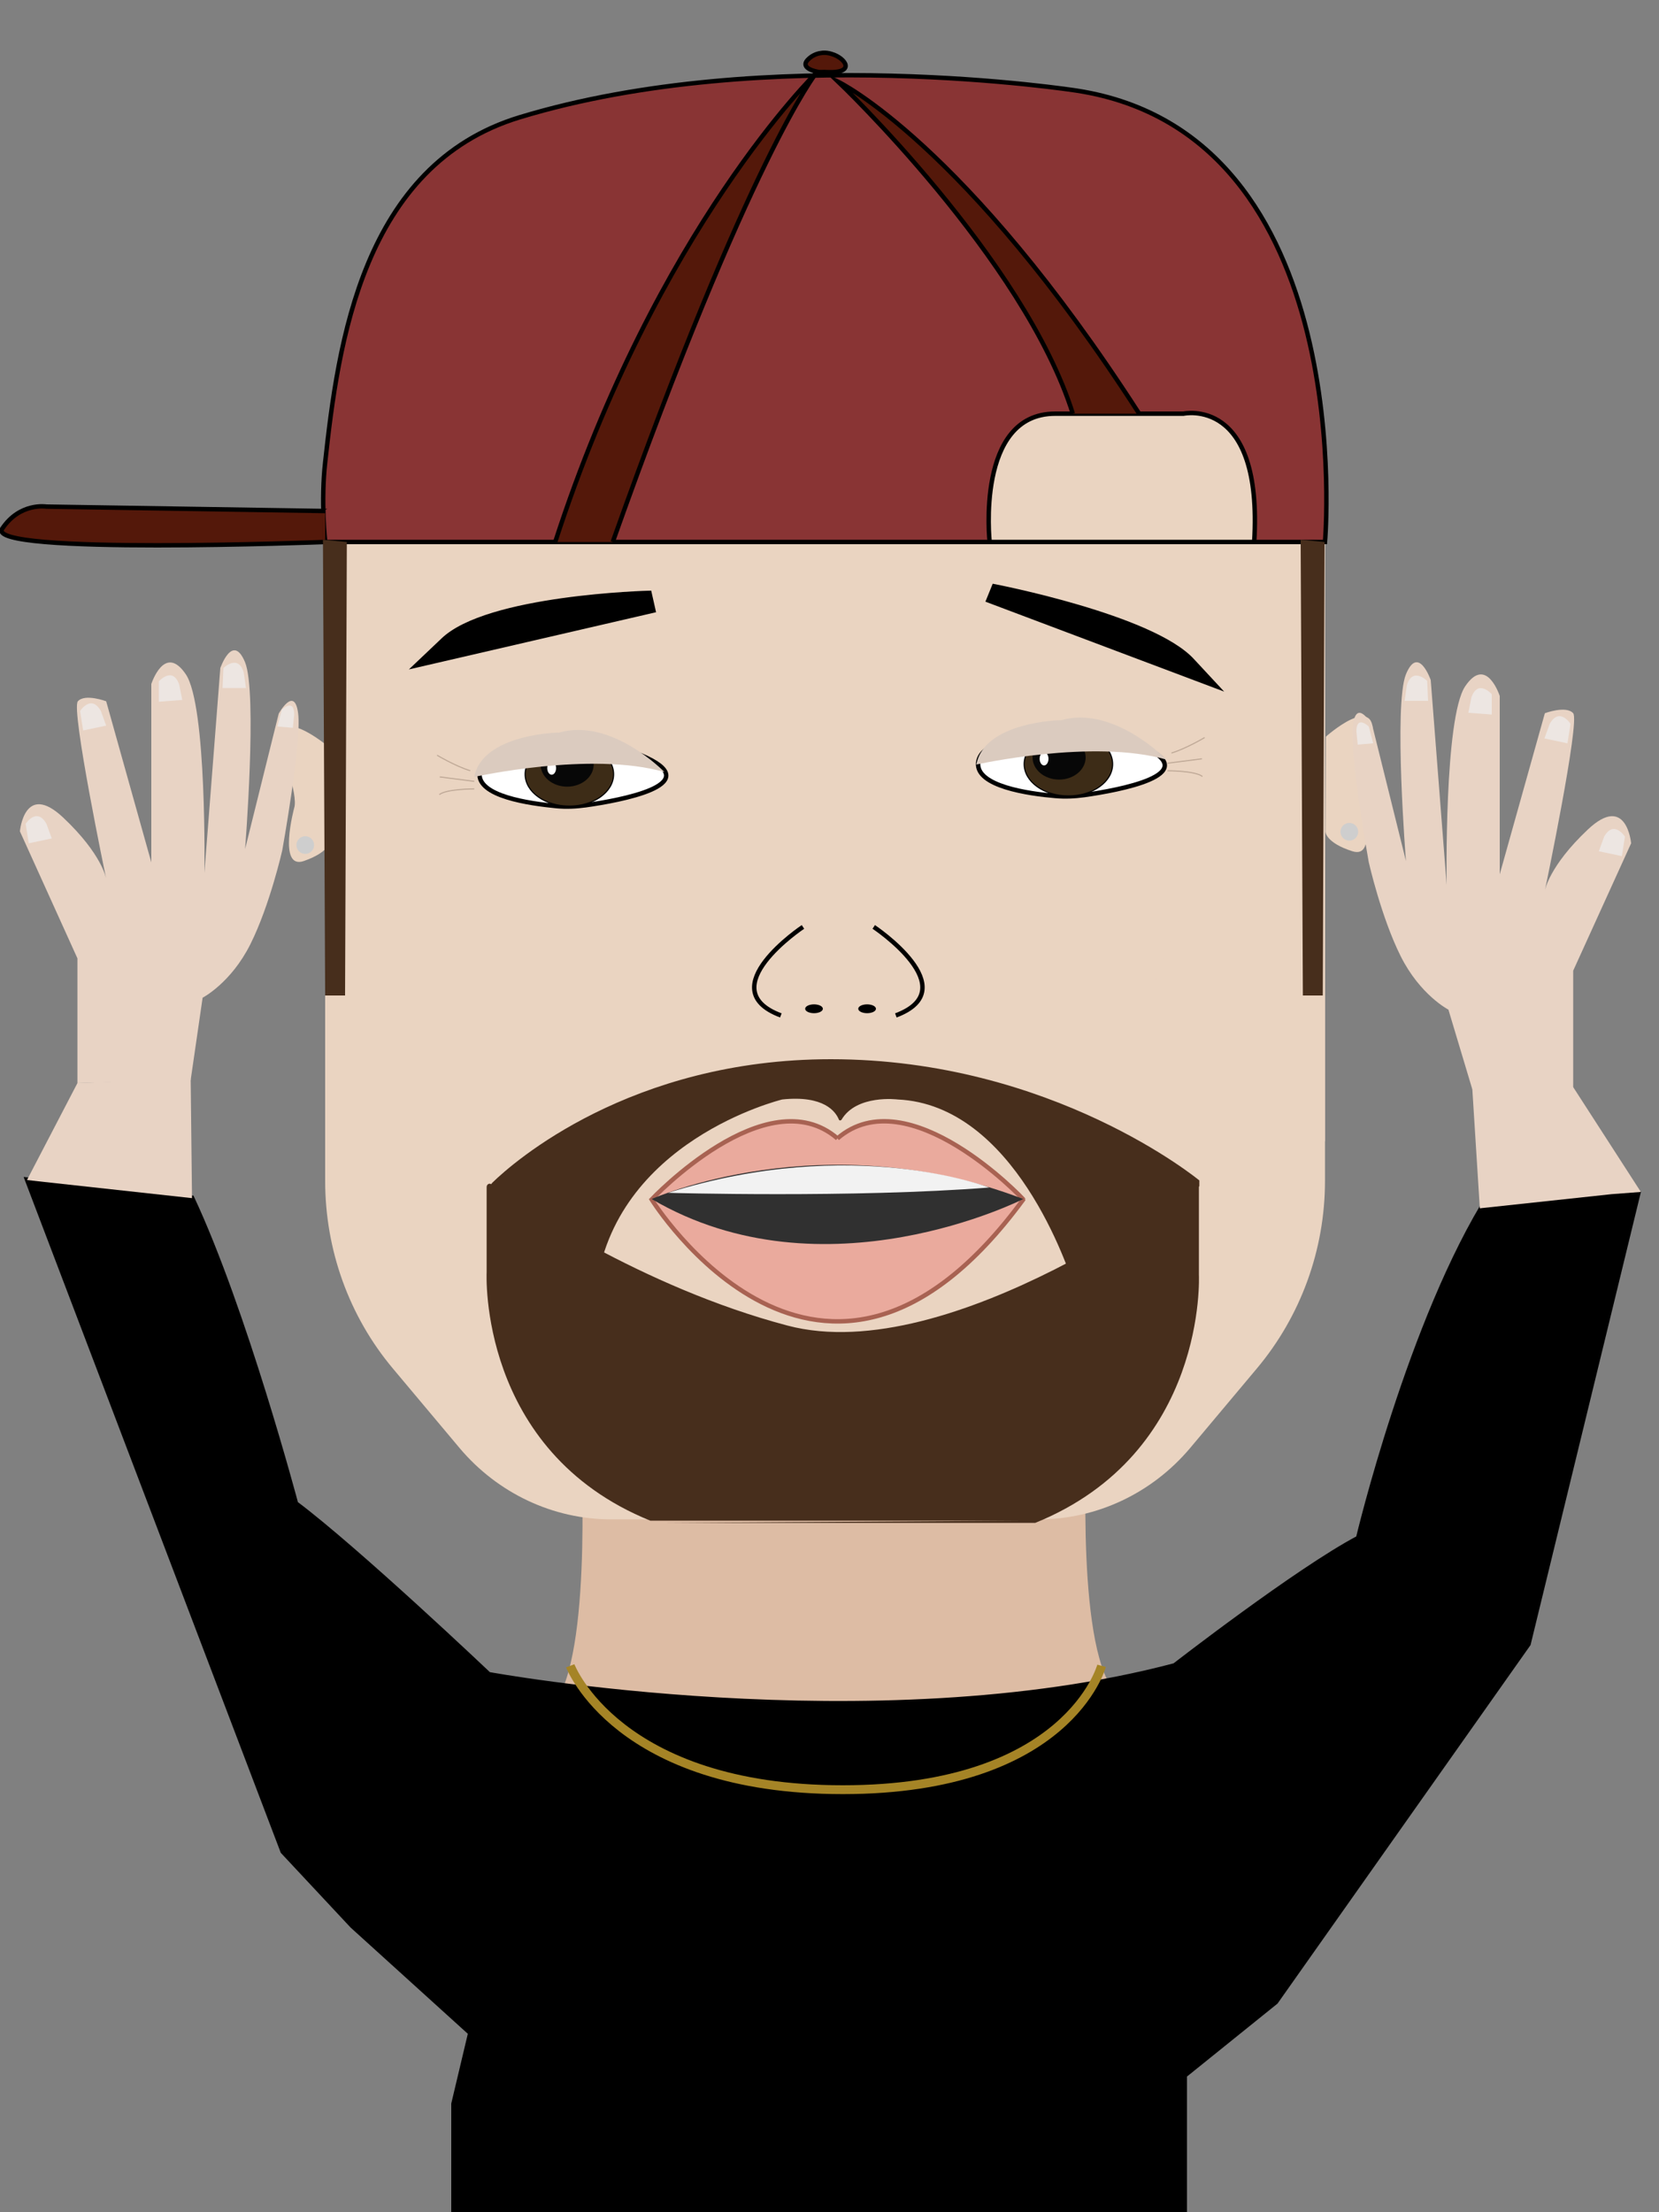 <?xml version="1.0" encoding="utf-8"?>
<!-- Generator: Adobe Illustrator 23.0.2, SVG Export Plug-In . SVG Version: 6.00 Build 0)  -->
<svg version="1.1" id="Layer_1" xmlns="http://www.w3.org/2000/svg" xmlns:xlink="http://www.w3.org/1999/xlink" x="0px" y="0px"
	 viewBox="0 0 375 500" style="enable-background:new 0 0 375 500;" xml:space="preserve">
<rect x="0" y="0" width="375" height="500" fill="#808080" stroke="none"/>
<style type="text/css">
	.st0{fill:#DDBCA4;}
	.st1{fill:#EAD4C1;}
	.st2{fill:#893434;stroke:#000000;stroke-miterlimit:10;}
	.st3{fill:#54180A;stroke:#000000;stroke-miterlimit:10;}
	.st4{fill:#EAD4C1;stroke:#000000;stroke-miterlimit:10;}
	.st5{stroke:#000000;stroke-miterlimit:10;}
	.st6{fill:#FFFFFF;stroke:#000000;stroke-miterlimit:10;}
	.st7{fill:none;stroke:#000000;stroke-miterlimit:10;}
	.st8{fill:#EAAA9D;stroke:#A86252;stroke-miterlimit:10;}
	.st9{fill:#3D2C17;stroke:#000000;stroke-width:0.25;stroke-miterlimit:10;}
	.st10{fill:#070707;}
	.st11{fill:#472E1C;}
	.st12{fill:#FFFFFF;}
	.st13{fill:none;stroke:#A58426;stroke-width:2;stroke-miterlimit:10;}
	.st14{fill:#CECECE;}
	.st15{fill:none;stroke:#BC7261;stroke-miterlimit:10;}
	.st16{fill:#303030;}
	.st17{fill:#F2F2F2;}
	.st18{fill:#DBCBBF;}
	.st19{fill:none;stroke:#BFA997;stroke-width:0.25;stroke-miterlimit:10;}
	.st20{fill:#E8D3C4;}
	.st21{fill:#EDE6E2;}
</style>
<path class="st0" d="M245.8,322.5c0,0-2.8,45.5,5.2,58.5l-18.9,5.5C177.6,397.5,126,384,126,384c8-13,5.2-58.5,5.2-58.5"/>
<g id="ears">
	<path class="st1" d="M73.9,168.5c0,0-11.8-9.8-10.6,0.2c0,0,4.2,10.9,3.2,13.9c0,0-3.8,14.1,2.2,12c6-2.1,5.9-4.6,5.9-4.6"/>
	<path class="st1" d="M299.7,166.5c0,0,11.4-10.2,10.6-0.2c0,0-3.8,11.1-2.8,14.1c0,0,4.2,13.9-1.8,12c-6-1.9-6.1-4.4-6.1-4.4"/>
</g>
<path class="st1" d="M73.5,122.5v144.4c0,15.6,5.4,30.6,15.3,42.4l15.1,18c8.6,10.2,21.1,16.1,34.2,16.1H231"/>
<polygon class="st1" points="73.5,122.5 299.5,122.5 299.5,257.9 214,324 78,236 82,137 "/>
<path class="st1" d="M299.5,122.5v144.4c0,15.6-5.5,30.6-15.4,42.4l-15.1,18c-8.6,10.2-21.1,16.1-34.2,16.1H214"/>
<path class="st2" d="M73.5,122.5h226c0,0,8-92-56-102c0,0-70-11-126,6c-35.6,10.8-41.1,51.2-44,78C72.5,113.4,73.5,122.5,73.5,122.5
	z"/>
<path class="st3" d="M73.5,115.5l-63-1c0,0-6-1-10,5s73,3,73,3S73.5,118.5,73.5,115.5z"/>
<path class="st4" d="M283.5,122.5c2-33-16-29-16-29s-11,0-29,0s-14.8,29-14.8,29H283.5z"/>
<path class="st3" d="M184.7,16.2c-1.5-0.3-3.8-1.2-1.9-2.9c1.4-1.3,3.4-1.7,5.2-1.1c3.1,0.9,5.6,4.4-1.1,4.1
	C186.1,16.2,185.4,16.4,184.7,16.2z"/>
<path class="st3" d="M138.5,122.5c30.9-87,46-106,46-106s-36,35-59,106"/>
<path class="st3" d="M242.5,93.5c-11-35-53-75-53-75s28.6,13.8,68,75"/>
<path class="st5" d="M146.8,134c0,0-36.8,0.9-46.8,10.8l-5.9,5.6l53.6-12.4L146.8,134z"/>
<path class="st5" d="M224.7,132.5c0,0,35.9,6.9,44.9,16.9l5.3,5.7l-51.5-19.4L224.7,132.5z"/>
<path class="st6" d="M221.1,172.4c0.2-2,2.1-3.7,4.8-4.4c6.2-1.8,20.8-4.8,33,1c12.9,6.1-6,9.6-13.8,10.7c-2.2,0.3-4.4,0.4-6.6,0.2
	C232.5,179.4,220.6,177.7,221.1,172.4z"/>
<path class="st7" d="M181.5,209.5c0,0-21,14-5,20"/>
<path class="st7" d="M197.5,209.5c0,0,21,14,5,20"/>
<ellipse cx="184" cy="228" rx="2" ry="1"/>
<ellipse cx="196" cy="228" rx="2" ry="1"/>
<path class="st8" d="M189.3,257.3c-16-13.8-42,13.8-42,13.8s38.5,62,84,0C231.3,271,205.3,243.5,189.3,257.3"/>
<ellipse class="st9" cx="241.5" cy="172.7" rx="10" ry="7.2"/>
<ellipse class="st10" cx="239.4" cy="171.2" rx="6" ry="5"/>
<polygon class="st11" points="78.4,122.5 78,225 73.5,225 73,122 "/>
<polygon class="st11" points="299.4,122.5 299,225 294.5,225 294,122 "/>
<path class="st11" d="M231,343.7h-84c-39-15.8-37-56.1-37-56.1v-13.1v-6.2c0-0.6,0.6-1,1.1-0.6c5.7,4,33.9,23.2,66.9,31.9
	c37,9.8,93-32.7,93-32.7v21.2c0,0,2,40.3-37,56.1h-84"/>
<path class="st11" d="M110.9,269.2c-0.2-0.7-0.1-1.4,0.4-1.9c4.7-4.6,31.2-27.9,76.5-27.9c50.2,0,83.3,27.4,83.3,27.4v1.3
	l-27.8,23.2c-0.2,0.1-0.4,0.1-0.4-0.2c-1.4-4.4-13.6-41.4-40-42.6c0,0-9.3-1.2-12.7,4.6c-0.2,0.2-0.5,0.2-0.6-0.1
	c-0.7-1.7-3.3-5.5-12.8-4.5c0,0,0,0,0,0c-0.3,0.1-38.1,9.3-42.1,43.1C130.9,322.6,113.7,277,110.9,269.2z"/>
<path class="st5" d="M288.4,452.5l57.1-80.9l24.8-101.8h-33.5c-18.1,28.5-29.8,77.8-29.8,77.8c-13.8,7.3-41.5,28.8-41.5,28.8
	c-68,18-155,2-155,2s-29.5-28-43.6-38.6c0,0-11.6-43.7-23.5-69.1l-37.3-4.1l57.8,151.9l15.7,16.8l26.7,24.2l-3.8,16v24l165.3,0.5
	v-30.9L288.4,452.5z"/>
<path class="st1" d="M349,99"/>
<ellipse class="st12" cx="236" cy="171.5" rx="1" ry="1.5"/>
<path class="st13" d="M128.9,376.5c0,0,10.6,28,61.6,28s58.5-28,58.5-28"/>
<circle class="st14" cx="69" cy="191" r="2"/>
<circle class="st14" cx="305" cy="188" r="2"/>
<path class="st15" d="M147,272"/>
<path class="st16" d="M147.3,271c0,0,38.7-17.4,84,0C231.3,271,186.3,293.9,147.3,271z"/>
<path class="st17" d="M151,269.6c0,0,42.1,1.2,72.6-1.2C223.5,268.4,193,256.4,151,269.6z"/>
<path class="st6" d="M108.4,174.7c0.2-2,2.1-3.7,4.8-4.4c6.2-1.8,20.8-4.8,33,1c12.9,6.1-6,9.6-13.8,10.7c-2.2,0.3-4.4,0.4-6.6,0.2
	C119.7,181.6,107.9,180,108.4,174.7z"/>
<ellipse class="st9" cx="128.7" cy="175" rx="10" ry="7.2"/>
<ellipse class="st10" cx="128.2" cy="172.8" rx="6" ry="5"/>
<ellipse class="st12" cx="124.7" cy="173.6" rx="1" ry="1.5"/>
<path class="st18" d="M220.7,172.8c0,0,26.4-5.9,43-1.1c0,0-12-12.4-23.9-8.9C239.9,162.7,222.5,163.1,220.7,172.8z"/>
<path class="st18" d="M107.2,175.6c0,0,26.4-5.9,43-1.1c0,0-12-12.4-23.9-8.9C126.4,165.5,109,165.9,107.2,175.6z"/>
<path class="st19" d="M98.8,170.7c0,0,4.2,2.5,7.5,3.5"/>
<line class="st19" x1="107.2" y1="176.6" x2="99.4" y2="175.6"/>
<path class="st19" d="M107.2,178.3c0,0-6.3,0-7.9,1.3"/>
<path class="st19" d="M272.3,166.7c0,0-4.2,2.5-7.5,3.5"/>
<line class="st19" x1="263.9" y1="172.5" x2="271.7" y2="171.5"/>
<path class="st19" d="M263.9,174.2c0,0,6.3,0,7.9,1.3"/>
<path class="st20" d="M17.5,244.8v-28.2L4.5,187.9c0,0,1-11.4,9.8-3.1c8.8,8.3,9.7,13.8,9.7,13.8s-8-38.3-6.4-40.1s6.4,0,6.4,0
	l10.2,36.4v-40.3c0,0,3-9.3,7.8-2.2c4.8,7.1,4.2,44.9,4.2,44.9l3.6-46.3c0,0,2.8-8.1,5.6-1.3c2.8,6.9,0,42.2,0,42.2l7.6-30.6
	c0,0,3.6-6.5,4.4,0c0.8,6.5-3.6,30.9-3.6,30.9s-2.8,12.4-7.2,21.2c-4.4,8.8-10.8,12.1-10.8,12.1l-2.7,18.6L17.5,244.8z"/>
<path class="st21" d="M18.1,160.7c0,0,2.5-3.9,4.7,0L24,164l-5.2,1.1L18.1,160.7z"/>
<path class="st21" d="M35.9,154c0,0,3.1-3.5,4.6,0.7l0.7,3.5l-5.3,0.4L35.9,154z"/>
<path class="st21" d="M50.5,151c0,0,3.3-3.3,4.6,1l0.5,3.5l-5.3,0L50.5,151z"/>
<path class="st21" d="M63.7,160.4c0,0,2.8-2.7,2.8,1.1l-0.3,3l-3.5-0.3L63.7,160.4z"/>
<path class="st21" d="M5.8,186.2c0,0,2.5-3.9,4.7,0l1.2,3.3l-5.2,1.1L5.8,186.2z"/>
<path class="st20" d="M355.6,247.6v-28.2l13.1-28.8c0,0-1-11.4-9.8-3.1c-8.8,8.3-9.7,13.8-9.7,13.8s8-38.3,6.4-40.1s-6.4,0-6.4,0
	l-10.2,36.4v-40.3c0,0-3-9.3-7.8-2.2c-4.8,7.1-4.2,44.9-4.2,44.9l-3.6-46.3c0,0-2.8-8.1-5.6-1.3c-2.8,6.9,0,42.2,0,42.2l-7.6-30.6
	c0,0-3.6-6.5-4.4,0c-0.8,6.5,3.6,30.9,3.6,30.9s2.8,12.4,7.2,21.2c4.4,8.8,10.8,12.1,10.8,12.1l5.4,18L355.6,247.6z"/>
<path class="st21" d="M355,163.6c0,0-2.5-3.9-4.7,0l-1.2,3.3l5.2,1.1L355,163.6z"/>
<path class="st21" d="M337.2,156.9c0,0-3.1-3.5-4.6,0.7l-0.7,3.5l5.3,0.4L337.2,156.9z"/>
<path class="st21" d="M322.6,153.9c0,0-3.3-3.3-4.6,1l-0.5,3.5l5.3,0L322.6,153.9z"/>
<path class="st21" d="M309.4,164.2c0,0-2.8-2.7-2.8,1.1l0.3,3l3.5-0.3L309.4,164.2z"/>
<path class="st21" d="M367.3,189.1c0,0-2.5-3.9-4.7,0l-1.2,3.3l5.2,1.1L367.3,189.1z"/>
<polygon class="st20" points="6.1,266.7 17.5,244.8 43.1,243.8 43.4,270.8 8.7,267 "/>
<polygon class="st20" points="370.9,269.4 355.6,245.7 332.8,246.1 334.5,273.1 364.3,269.9 "/>
</svg>
